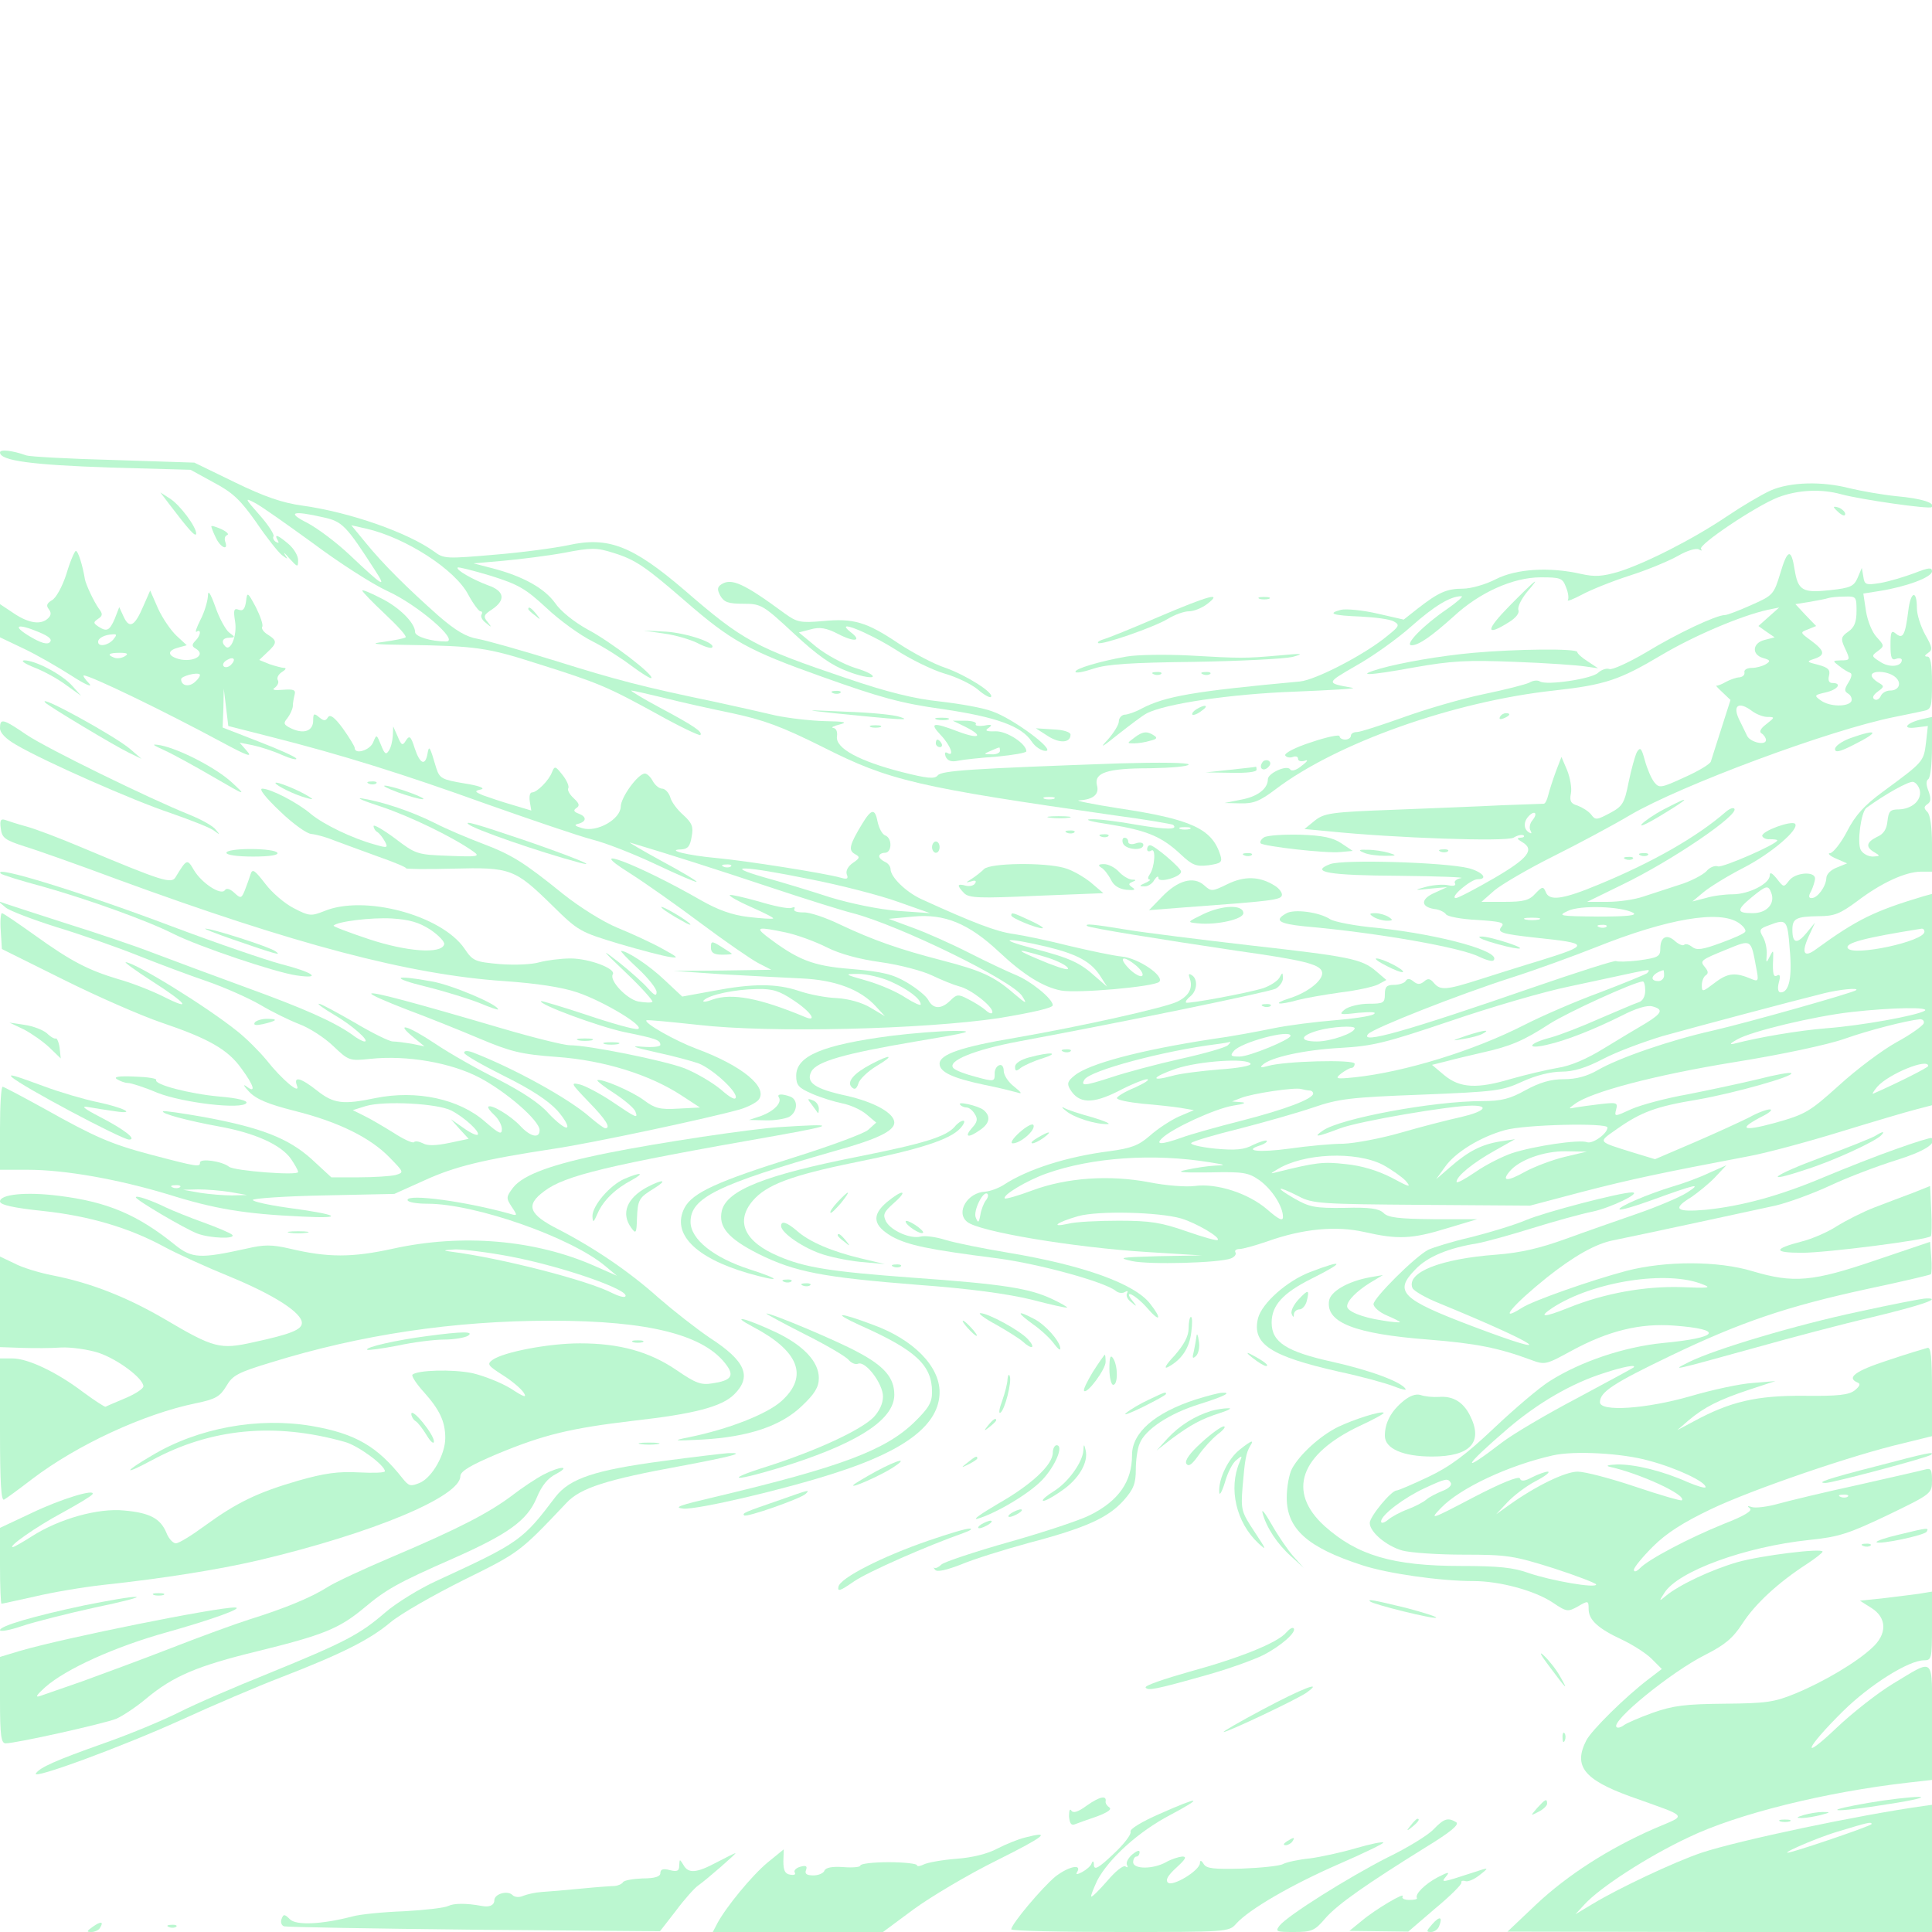 <?xml version="1.0" standalone="no"?>
<!DOCTYPE svg PUBLIC "-//W3C//DTD SVG 20010904//EN"
 "http://www.w3.org/TR/2001/REC-SVG-20010904/DTD/svg10.dtd">
<svg version="1.0" xmlns="http://www.w3.org/2000/svg"
 width="512pt" height="512pt" viewBox="0 0 512 512"
 preserveAspectRatio="xMidYMid meet">
<g transform="translate(0,512) scale(0.1,-0.1)"
fill="#bbf7d0                                                       " stroke="none">
<path d="M0 3921 c0 -22 85 -33 290 -40 l215 -6 62 -34 c51 -27 71 -47 112
-105 27 -40 58 -79 68 -87 16 -12 17 -12 8 1 -5 9 0 4 12 -10 22 -24 23 -24
23 -4 0 11 -11 30 -25 42 -28 24 -40 29 -29 10 4 -7 3 -8 -5 -4 -6 4 -9 11 -6
15 2 5 -14 30 -37 56 -40 45 -40 47 -12 32 16 -8 85 -57 154 -107 68 -51 157
-108 196 -126 80 -36 194 -134 156 -134 -40 0 -82 13 -82 25 0 24 -42 66 -91
90 -27 14 -49 23 -49 20 0 -3 27 -31 60 -62 33 -31 58 -58 55 -62 -4 -3 -30
-8 -58 -12 -40 -5 -27 -7 58 -8 188 -3 216 -7 350 -50 162 -51 185 -61 318
-134 59 -33 110 -57 113 -55 7 8 -16 24 -106 72 -47 25 -81 46 -77 46 5 0 43
-9 85 -19 43 -11 124 -29 182 -41 84 -18 131 -35 241 -90 176 -89 249 -106
774 -181 83 -11 152 -23 154 -25 14 -13 -17 -13 -95 0 -49 9 -105 16 -124 15
-19 -1 4 -7 52 -14 98 -16 137 -32 188 -80 30 -28 40 -32 73 -28 33 5 37 8 31
27 -22 70 -77 95 -270 124 -71 11 -118 21 -104 21 37 2 54 16 47 40 -8 33 26
45 140 45 57 1 103 5 103 10 0 5 -76 6 -182 3 -394 -14 -473 -19 -483 -32 -8
-10 -28 -8 -95 9 -113 29 -176 63 -172 94 2 13 -2 22 -10 23 -7 1 1 5 17 9 23
6 14 8 -40 9 -38 1 -97 8 -130 15 -33 8 -105 24 -160 36 -193 40 -261 58 -424
109 -90 28 -183 54 -205 58 -30 5 -58 21 -105 62 -81 72 -146 136 -193 194
l-37 45 40 -9 c104 -24 235 -108 270 -175 13 -24 28 -44 32 -44 5 0 6 -4 3 -9
-3 -5 2 -15 12 -22 15 -13 16 -12 4 3 -12 14 -10 19 12 33 37 25 33 49 -11 64
-40 15 -86 41 -80 47 2 2 41 -8 88 -22 73 -23 92 -34 147 -85 35 -33 89 -72
121 -88 32 -16 79 -46 105 -66 27 -20 50 -34 52 -32 8 8 -108 97 -169 129 -36
20 -71 48 -86 70 -28 39 -85 71 -166 92 l-50 13 80 7 c44 4 116 13 160 21 72
14 86 14 130 0 59 -18 86 -37 191 -128 122 -106 167 -131 364 -201 151 -54
208 -70 317 -85 143 -21 210 -45 237 -86 9 -14 26 -25 37 -25 29 0 -86 86
-142 105 -23 9 -85 20 -138 26 -68 7 -140 25 -246 61 -245 83 -275 99 -431
234 -138 118 -202 143 -309 119 -33 -7 -120 -19 -194 -25 -127 -11 -135 -11
-160 8 -69 50 -221 104 -349 122 -53 7 -102 24 -180 62 l-107 52 -215 7 c-118
3 -222 9 -230 12 -36 13 -70 17 -70 8z m857 -172 c50 -11 60 -21 136 -139 34
-52 22 -44 -68 41 -33 31 -82 68 -110 83 -56 28 -41 34 42 15z m1936 -746 c-7
-2 -19 -2 -25 0 -7 3 -2 5 12 5 14 0 19 -2 13 -5z m360 -80 c-7 -2 -19 -2 -25
0 -7 3 -2 5 12 5 14 0 19 -2 13 -5z"/>
<path d="M4692 3820 c-24 -11 -75 -41 -115 -68 -92 -62 -217 -125 -287 -147
-44 -13 -64 -14 -100 -6 -83 19 -171 14 -226 -14 -27 -14 -66 -25 -87 -25 -43
0 -65 -10 -119 -52 l-38 -30 -70 16 c-39 9 -82 13 -96 10 -38 -10 -23 -15 53
-18 38 -2 77 -7 87 -13 16 -9 14 -13 -16 -37 -58 -49 -191 -118 -233 -122
-282 -26 -357 -39 -420 -72 -16 -9 -37 -16 -45 -16 -8 -1 -15 -9 -15 -18 0 -9
-14 -31 -30 -49 -22 -23 -15 -20 27 14 32 25 66 51 76 56 48 26 225 52 392 58
96 4 166 8 155 10 -72 13 -72 12 9 59 43 24 109 71 146 104 62 55 104 80 133
80 6 0 -11 -15 -38 -34 -62 -42 -115 -96 -94 -96 19 0 53 24 112 77 68 63 157
103 230 103 53 0 58 -2 67 -26 6 -14 8 -30 5 -34 -3 -5 14 2 37 14 24 13 81
36 128 51 47 15 104 39 127 52 24 14 48 21 55 17 7 -4 10 -4 6 1 -10 10 145
114 204 137 53 20 114 23 168 8 52 -14 233 -40 239 -34 11 11 -26 23 -93 29
-39 4 -95 14 -124 21 -73 19 -158 17 -210 -6z"/>
<path d="M450 3782 c51 -67 69 -87 70 -76 0 18 -43 76 -70 93 l-25 16 25 -33z"/>
<path d="M4860 3776 c0 -2 7 -9 15 -16 9 -7 15 -8 15 -2 0 5 -7 12 -15 16 -8
3 -15 4 -15 2z"/>
<path d="M560 3725 c0 -2 5 -16 12 -30 12 -26 34 -36 25 -11 -3 8 -1 16 5 18
6 2 -1 9 -16 16 -14 6 -26 10 -26 7z"/>
<path d="M176 3599 c-11 -34 -28 -65 -39 -70 -13 -8 -15 -14 -8 -23 7 -9 7
-16 -1 -24 -19 -19 -52 -14 -92 13 l-36 24 0 -44 0 -44 63 -30 c34 -16 91 -49
127 -72 37 -24 57 -32 46 -20 -11 11 -17 21 -14 21 18 0 216 -96 368 -178 65
-35 80 -40 65 -23 l-20 23 35 -7 c19 -4 54 -15 78 -26 23 -10 40 -14 37 -9 -3
5 -48 25 -100 45 l-95 37 2 52 1 51 6 -49 6 -50 110 -28 c190 -48 353 -99 575
-179 119 -42 245 -85 280 -94 36 -9 112 -39 169 -66 57 -27 106 -48 107 -46 2
2 -40 27 -94 56 -53 29 -90 51 -82 48 107 -32 226 -70 370 -118 96 -32 195
-63 220 -69 123 -32 424 -179 449 -220 14 -22 11 -21 -22 7 -53 46 -87 61
-191 88 -112 29 -181 53 -270 95 -37 18 -81 33 -97 32 -16 0 -27 3 -24 9 3 5
0 6 -8 3 -8 -3 -47 5 -86 17 -40 11 -74 19 -77 17 -2 -3 23 -17 57 -32 34 -15
60 -28 58 -30 -2 -2 -32 0 -66 4 -43 5 -81 19 -125 44 -165 95 -320 154 -189
72 41 -26 126 -86 190 -134 63 -47 131 -94 150 -104 l35 -18 -129 -2 -130 -1
130 -9 c72 -4 166 -9 210 -11 88 -4 156 -29 197 -75 l23 -25 -37 22 c-23 14
-58 24 -91 26 -29 1 -74 10 -100 19 -60 20 -122 20 -227 0 l-82 -15 -47 44
c-41 39 -99 77 -115 77 -3 0 17 -21 44 -46 28 -26 50 -54 50 -63 0 -12 -6 -9
-23 10 -12 14 -47 45 -77 69 -49 38 -47 35 19 -28 41 -39 72 -74 70 -77 -3 -3
-20 -2 -38 1 -31 7 -77 56 -67 72 9 15 -63 42 -112 42 -26 0 -63 -5 -82 -10
-20 -6 -65 -8 -105 -5 -66 6 -72 8 -94 41 -61 89 -267 144 -373 99 -33 -13
-39 -13 -79 8 -24 12 -58 41 -76 65 -28 36 -34 41 -39 25 -3 -10 -10 -29 -15
-42 -9 -22 -11 -23 -28 -7 -12 11 -21 13 -25 7 -10 -15 -61 18 -82 53 -18 31
-19 30 -49 -19 -11 -18 -36 -10 -248 79 -59 25 -125 50 -148 56 -22 6 -47 14
-55 17 -12 4 -15 -1 -12 -22 3 -25 10 -31 63 -48 33 -10 143 -49 245 -87 472
-173 775 -253 1026 -270 86 -6 153 -16 194 -30 71 -24 183 -92 160 -97 -8 -2
-69 15 -134 37 -66 22 -121 38 -122 37 -9 -8 151 -67 220 -82 84 -17 96 -21
96 -34 0 -5 -21 -7 -47 -5 -35 3 -25 -1 37 -15 47 -10 97 -24 111 -29 36 -14
99 -71 99 -89 0 -10 -14 -3 -40 20 -23 19 -66 44 -96 56 -56 21 -254 61 -304
61 -15 0 -96 20 -181 45 -238 70 -340 97 -345 92 -3 -3 39 -21 93 -42 54 -20
141 -55 193 -77 83 -35 110 -42 206 -49 125 -9 246 -47 330 -102 l49 -32 -58
-3 c-48 -3 -62 1 -90 22 -32 24 -116 60 -124 53 -1 -2 19 -18 46 -35 27 -18
52 -39 55 -48 7 -19 4 -18 -64 28 -30 20 -68 40 -83 44 -26 6 -24 3 22 -45 47
-48 61 -71 45 -71 -4 0 -21 13 -40 29 -55 49 -202 130 -311 172 -14 5 -23 5
-23 -1 0 -5 47 -32 105 -61 71 -35 117 -65 142 -92 20 -23 31 -43 25 -45 -6
-2 -27 15 -48 37 -23 27 -71 58 -133 90 -53 26 -129 69 -169 96 -72 48 -108
58 -55 15 l28 -23 -34 7 c-18 3 -41 6 -50 6 -9 0 -54 22 -101 50 -47 27 -89
50 -95 50 -5 0 13 -13 40 -29 47 -27 97 -71 81 -71 -5 0 -20 8 -34 19 -49 34
-125 68 -282 125 -85 31 -195 72 -245 91 -49 19 -153 54 -230 78 -77 25 -149
48 -160 52 l-20 7 20 -17 c11 -9 72 -32 135 -52 63 -19 160 -53 215 -75 55
-22 138 -53 185 -69 46 -16 109 -44 140 -62 30 -18 77 -41 103 -51 27 -10 67
-36 90 -58 41 -39 43 -40 99 -34 97 10 213 -10 289 -50 72 -38 159 -114 159
-139 0 -23 -24 -18 -51 11 -25 27 -78 59 -85 51 -2 -2 5 -12 16 -22 11 -10 20
-27 20 -37 0 -16 -7 -13 -44 19 -69 61 -182 85 -291 63 -86 -18 -111 -15 -155
20 -43 34 -63 39 -53 13 10 -26 -40 16 -81 68 -19 23 -53 57 -77 76 -82 66
-272 183 -296 183 -4 0 26 -22 68 -49 94 -60 111 -82 32 -42 -32 16 -86 37
-119 46 -80 24 -125 47 -221 116 -45 32 -84 59 -88 59 -3 0 -5 -21 -3 -47 l3
-48 163 -81 c90 -45 207 -96 260 -114 124 -42 176 -71 212 -122 34 -46 39 -67
13 -47 -10 7 -7 1 7 -14 19 -20 50 -33 121 -51 116 -29 201 -71 252 -124 38
-39 38 -39 15 -46 -13 -3 -56 -6 -97 -6 l-73 0 -52 48 c-62 56 -135 84 -287
112 -57 10 -105 17 -107 15 -6 -6 65 -25 147 -40 95 -17 165 -48 192 -86 10
-15 19 -30 19 -35 0 -10 -169 3 -183 14 -19 15 -77 23 -77 11 0 -12 -5 -12
-130 21 -106 28 -149 47 -281 121 -58 32 -109 59 -112 59 -4 0 -7 -49 -7 -110
l0 -110 73 0 c99 0 239 -25 372 -65 124 -39 203 -52 355 -59 118 -6 99 5 -42
24 -49 7 -88 16 -88 20 0 4 84 10 188 12 l187 4 80 36 c81 37 155 55 345 84
95 14 402 79 491 104 20 6 42 17 49 25 27 33 -43 91 -165 136 -56 21 -139 68
-132 75 1 2 63 -4 137 -12 190 -22 598 -12 798 18 90 15 142 27 142 34 0 17
-59 65 -100 81 -19 8 -73 33 -120 57 -47 24 -114 54 -150 67 l-65 24 65 6 c83
8 147 -18 228 -94 65 -61 117 -93 164 -102 43 -8 247 10 260 23 15 15 -55 63
-99 67 -21 2 -83 15 -138 28 -55 14 -122 28 -150 32 -44 6 -105 29 -245 93
-40 19 -80 58 -80 79 0 7 -7 16 -15 19 -8 4 -15 10 -15 15 0 5 7 9 15 9 19 0
20 39 1 46 -8 3 -16 18 -20 35 -7 37 -16 37 -41 -4 -34 -56 -37 -70 -20 -80
15 -8 14 -11 -5 -24 -13 -9 -19 -21 -16 -30 5 -12 1 -14 -16 -9 -42 12 -252
45 -328 52 -78 7 -138 22 -94 23 17 1 23 9 27 34 5 26 1 36 -22 57 -16 14 -32
35 -35 48 -4 12 -14 22 -21 22 -8 0 -19 9 -25 20 -6 11 -15 20 -21 20 -18 0
-64 -63 -64 -88 -1 -33 -62 -68 -101 -57 -21 6 -24 9 -11 12 22 6 22 19 0 27
-13 5 -14 9 -5 15 9 6 7 12 -8 26 -11 10 -17 22 -14 26 3 5 -4 21 -15 35 -19
24 -21 25 -28 8 -8 -22 -40 -54 -53 -54 -6 0 -8 -11 -6 -24 l4 -24 -50 15
c-28 8 -63 20 -77 25 -24 10 -24 12 -6 16 12 3 -6 10 -45 16 -59 10 -65 13
-74 41 -17 58 -19 61 -23 38 -6 -34 -20 -28 -34 14 -10 32 -14 35 -23 21 -9
-15 -12 -14 -22 10 l-12 27 -1 -25 c-1 -14 -5 -32 -11 -40 -7 -11 -11 -8 -20
15 -12 29 -12 30 -21 8 -8 -21 -49 -34 -49 -15 0 4 -14 27 -31 51 -22 30 -34
39 -40 30 -6 -10 -11 -10 -23 0 -14 12 -16 10 -16 -8 0 -28 -24 -37 -57 -22
-21 10 -23 14 -12 27 7 9 14 23 15 32 0 10 3 24 5 32 3 12 -4 14 -31 12 -24
-2 -31 0 -21 6 7 6 11 14 7 20 -3 6 2 15 11 21 10 6 13 11 6 11 -6 0 -24 5
-39 10 l-27 11 21 20 c27 25 27 31 2 47 -12 7 -18 17 -15 21 3 5 -5 28 -17 52
-22 41 -23 41 -26 15 -3 -20 -8 -26 -19 -22 -13 5 -15 0 -10 -31 6 -37 -12
-81 -26 -66 -12 12 -7 23 11 23 16 1 16 1 -1 14 -9 7 -26 38 -36 67 -14 39
-20 47 -20 29 -1 -14 -9 -42 -20 -63 -10 -20 -15 -34 -10 -31 13 8 11 -10 -3
-24 -10 -10 -10 -15 1 -21 31 -19 -14 -40 -53 -25 -23 9 -20 21 7 28 l22 6
-27 25 c-15 14 -37 46 -49 72 l-21 48 -18 -41 c-23 -54 -37 -61 -52 -29 l-12
26 -12 -31 c-14 -32 -21 -35 -44 -20 -13 9 -13 11 0 20 12 8 13 13 2 27 -14
20 -34 63 -37 78 -6 37 -18 75 -24 75 -3 0 -15 -27 -25 -61z m-71 -155 c26
-11 34 -19 27 -26 -7 -7 -24 -2 -54 16 -48 29 -32 35 27 10z m195 -19 c-14
-16 -40 -20 -40 -6 0 10 17 19 39 20 11 1 11 -2 1 -14z m31 -44 c-8 -5 -20 -7
-28 -4 -21 8 -15 13 15 13 20 0 23 -3 13 -9z m281 -23 c-6 -6 -15 -8 -19 -4
-4 4 -1 11 7 16 19 12 27 3 12 -12z m-94 -44 c-16 -16 -38 -12 -38 6 0 8 41
19 49 13 3 -2 -2 -11 -11 -19z m1419 -490 c-3 -3 -12 -4 -19 -1 -8 3 -5 6 6 6
11 1 17 -2 13 -5z m210 -34 c82 -16 186 -43 233 -60 l85 -30 -85 6 c-50 4
-124 19 -180 36 -52 17 -131 41 -175 53 -114 33 -54 31 122 -5z m-1006 -134
c22 -15 39 -33 36 -39 -8 -26 -99 -19 -199 14 -54 18 -96 34 -94 36 10 11 100
22 154 19 47 -3 72 -10 103 -30z m941 -7 c29 -6 78 -24 108 -39 35 -18 87 -32
145 -40 50 -7 110 -23 135 -35 25 -12 57 -25 72 -29 30 -7 88 -52 88 -68 0 -6
-8 -4 -17 4 -10 9 -31 22 -47 30 -26 14 -31 13 -47 -3 -24 -24 -46 -24 -59 1
-6 11 -31 31 -56 46 -37 22 -65 29 -147 36 -104 8 -143 24 -227 88 -29 23 -20
24 52 9z m692 -38 c82 -20 119 -40 144 -81 l16 -25 -30 26 c-42 38 -68 50
-164 75 -103 27 -76 31 34 5z m-7 -26 c28 -8 56 -21 62 -29 7 -9 -12 -4 -51
11 -91 37 -95 43 -11 18z m244 -24 c13 -11 20 -23 16 -27 -4 -4 -20 4 -35 19
-30 31 -16 37 19 8z m-651 -42 c47 -21 80 -46 80 -61 0 -4 -18 4 -40 18 -22
15 -68 35 -103 45 -60 17 -61 18 -22 18 22 0 60 -9 85 -20z m-257 -50 c46 -30
65 -59 30 -44 -120 50 -193 64 -245 46 -18 -7 -28 -7 -23 -2 15 15 82 29 141
30 41 1 60 -5 97 -30z m-907 -292 c35 -18 77 -57 70 -64 -3 -3 -20 5 -38 18
l-33 23 23 -26 24 -26 -52 -11 c-34 -7 -57 -8 -69 -1 -10 5 -21 7 -24 3 -4 -3
-28 8 -54 25 -26 16 -61 37 -78 45 l-30 15 35 11 c48 14 189 7 226 -12z m-719
-203 c-3 -3 -12 -4 -19 -1 -8 3 -5 6 6 6 11 1 17 -2 13 -5z m133 -13 l45 -8
-40 -1 c-22 0 -60 3 -85 7 l-45 8 40 1 c22 0 60 -3 85 -7z"/>
<path d="M4718 3601 c-17 -56 -19 -59 -76 -84 -33 -15 -65 -27 -71 -27 -23 0
-127 -49 -209 -99 -46 -27 -90 -47 -97 -44 -8 3 -21 -2 -30 -10 -16 -16 -136
-34 -154 -23 -6 4 -18 3 -28 -3 -10 -5 -65 -19 -123 -31 -58 -12 -153 -40
-211 -61 -59 -21 -114 -39 -123 -39 -9 0 -16 -4 -16 -10 0 -5 -7 -10 -15 -10
-8 0 -15 4 -15 9 0 5 -34 -2 -75 -16 -41 -13 -72 -29 -69 -35 3 -5 12 -7 20
-4 8 3 14 1 14 -5 0 -6 8 -8 18 -5 10 4 7 -2 -8 -13 -14 -12 -27 -16 -31 -10
-8 13 -59 -10 -59 -26 0 -25 -27 -46 -70 -54 l-45 -9 42 -1 c35 -1 52 6 93 37
162 123 472 233 738 262 136 15 174 28 285 94 86 51 210 104 282 120 l30 6
-27 -24 -28 -25 21 -15 22 -15 -27 -7 c-32 -8 -35 -39 -3 -48 18 -5 20 -8 7
-16 -8 -5 -25 -10 -37 -10 -13 0 -22 -5 -20 -12 1 -7 -5 -12 -13 -13 -8 0 -25
-6 -36 -12 -12 -7 -23 -11 -26 -10 -2 1 5 -7 17 -18 l21 -20 -24 -75 c-13 -41
-26 -81 -28 -88 -2 -7 -34 -26 -70 -42 -63 -29 -67 -29 -80 -13 -8 10 -19 36
-25 58 -9 33 -12 36 -21 22 -5 -10 -15 -46 -22 -80 -11 -56 -16 -64 -50 -82
-34 -18 -38 -19 -49 -4 -7 9 -23 19 -36 24 -18 5 -22 12 -18 32 3 14 -2 42
-10 62 l-15 35 -15 -39 c-8 -22 -17 -50 -20 -62 -3 -13 -8 -23 -12 -23 -3 0
-53 -2 -111 -4 -58 -3 -187 -8 -287 -12 -166 -6 -184 -9 -209 -29 l-27 -22 64
-6 c176 -18 469 -28 490 -17 11 7 23 9 27 6 3 -3 -1 -6 -9 -6 -10 -1 -9 -3 4
-11 35 -20 18 -43 -73 -96 -50 -29 -96 -53 -102 -53 -18 1 40 50 58 50 29 0
13 19 -23 29 -63 16 -334 24 -368 11 -55 -21 -5 -30 185 -31 102 -1 175 -4
162 -6 -12 -2 -20 -9 -16 -14 3 -6 -4 -8 -18 -5 -12 3 -39 1 -58 -4 -34 -9
-34 -10 10 -5 l45 4 -33 -15 c-37 -16 -38 -37 -1 -43 13 -1 27 -8 31 -14 4 -6
41 -13 83 -15 62 -4 74 -7 64 -18 -12 -15 0 -19 91 -29 144 -15 145 -19 10
-61 -47 -14 -119 -37 -160 -50 -88 -28 -103 -29 -120 -9 -10 12 -16 13 -26 4
-11 -9 -18 -8 -28 0 -10 8 -16 9 -21 1 -3 -5 -17 -10 -31 -10 -19 0 -24 -5
-24 -25 0 -23 -4 -25 -43 -25 -24 0 -52 -7 -63 -15 -17 -14 -14 -15 36 -9 36
3 50 2 40 -4 -8 -5 -55 -12 -105 -16 -49 -4 -121 -13 -160 -21 -38 -8 -113
-22 -165 -29 -189 -29 -324 -65 -362 -96 -19 -15 -21 -22 -12 -37 23 -38 59
-39 127 -5 34 18 69 32 77 32 8 -1 -6 -10 -32 -22 -27 -11 -48 -24 -48 -28 0
-5 30 -11 68 -15 37 -3 82 -8 101 -11 l35 -6 -40 -17 c-22 -10 -57 -33 -77
-51 -30 -26 -49 -33 -108 -41 -110 -14 -215 -47 -279 -89 -14 -9 -36 -17 -49
-18 -47 -2 -79 -55 -48 -80 31 -26 283 -68 477 -80 l145 -9 -115 -2 c-102 -3
-110 -4 -70 -13 46 -10 231 -5 262 7 10 4 15 11 12 16 -3 5 2 9 11 9 8 0 41 9
73 20 95 34 183 42 258 25 88 -20 125 -19 219 10 l80 24 -117 0 c-91 1 -120 4
-132 17 -12 11 -36 15 -103 13 -78 -1 -93 2 -133 25 -54 31 -46 35 11 6 37
-20 60 -21 327 -23 l287 -2 140 37 c128 33 203 49 440 94 44 8 152 37 240 64
88 27 179 54 203 60 l42 11 0 280 0 280 -22 -6 c-130 -39 -176 -61 -286 -141
-31 -23 -39 -10 -19 34 l17 37 -23 -28 c-25 -30 -37 -27 -37 9 0 30 10 35 69
36 42 0 57 6 103 40 63 48 128 78 169 78 l29 0 0 73 c0 45 -5 78 -12 85 -10
10 -10 14 0 21 9 6 10 14 3 34 -7 17 -7 28 -1 32 6 4 10 42 10 86 l0 79 -27
-6 c-42 -10 -54 -27 -16 -22 l32 4 -5 -45 c-6 -50 -8 -51 -114 -129 -49 -36
-73 -62 -95 -105 -16 -31 -37 -57 -45 -58 -8 0 -1 -7 15 -14 l30 -13 -27 -11
c-16 -6 -28 -18 -28 -28 -1 -22 -23 -53 -39 -53 -8 0 -9 5 -1 19 5 11 10 26
10 33 0 20 -53 16 -69 -6 -14 -18 -14 -18 -32 5 -13 16 -19 19 -19 9 0 -22
-56 -50 -98 -50 -21 0 -53 -4 -72 -10 l-35 -9 30 25 c17 14 64 43 105 64 74
38 150 103 137 117 -10 9 -87 -19 -87 -32 1 -5 10 -10 20 -9 11 0 20 -1 20 -3
0 -10 -145 -73 -157 -69 -8 3 -22 -2 -31 -13 -10 -10 -42 -27 -72 -36 -30 -10
-73 -24 -95 -31 -23 -8 -65 -14 -95 -14 l-54 0 92 45 c133 64 313 187 298 202
-3 4 -14 -1 -23 -9 -76 -66 -193 -133 -336 -192 -96 -40 -132 -45 -141 -19 -6
14 -9 14 -27 -5 -16 -18 -31 -22 -82 -22 l-61 0 34 30 c19 16 89 57 155 90 66
33 158 82 205 110 135 79 530 226 701 260 29 6 64 13 77 16 20 4 22 10 22 74
0 49 -4 70 -12 70 -9 0 -8 3 2 10 12 8 11 15 -8 48 -12 22 -22 53 -22 70 0 51
-17 45 -23 -8 -8 -63 -14 -75 -33 -59 -12 10 -14 4 -14 -31 0 -33 3 -41 15
-36 8 3 15 1 15 -3 0 -18 -34 -21 -57 -5 -24 15 -24 16 -6 29 17 13 17 14 -4
37 -12 13 -24 43 -28 69 l-7 46 44 7 c69 11 138 36 138 52 0 11 -9 10 -47 -5
-27 -10 -67 -22 -90 -26 -38 -6 -42 -5 -45 17 l-4 23 -11 -26 c-10 -23 -19
-27 -73 -33 -73 -8 -85 -1 -94 54 -9 58 -19 55 -38 -9z m202 -100 c0 -30 -6
-44 -22 -55 -19 -13 -20 -19 -10 -41 16 -34 16 -35 -10 -35 -22 -1 -22 -1 -4
-15 10 -8 23 -16 29 -18 6 -2 4 -12 -4 -25 -12 -19 -12 -24 0 -31 7 -5 10 -14
7 -20 -10 -15 -58 -14 -81 3 -18 13 -17 14 13 21 32 7 45 25 18 25 -9 0 -12 7
-9 19 4 16 -2 22 -28 29 -32 8 -32 9 -11 16 30 10 28 21 -8 48 -30 22 -30 22
-9 30 l22 9 -28 29 -27 29 38 6 c22 4 44 8 49 10 6 2 25 4 43 4 31 1 32 0 32
-38z m101 -174 c20 -15 13 -37 -12 -37 -11 0 -22 -7 -25 -15 -4 -8 -11 -12
-17 -8 -6 4 -3 11 9 20 18 13 18 15 2 24 -10 6 -18 14 -18 19 0 14 42 12 61
-3z m-377 -92 c11 -8 29 -15 40 -15 20 0 20 -1 -3 -19 -16 -12 -20 -21 -12
-25 6 -4 11 -12 11 -17 0 -16 -42 -6 -50 11 -4 8 -12 25 -18 37 -23 43 -6 57
32 28z m444 -211 c4 -26 -22 -48 -56 -49 -23 0 -27 -5 -30 -31 -2 -22 -11 -35
-28 -42 -28 -14 -31 -27 -6 -41 15 -9 15 -10 -5 -11 -12 0 -27 8 -32 18 -10
19 1 100 15 111 51 37 112 71 124 69 8 -2 16 -13 18 -24z m-1027 -78 c-7 -8
-9 -21 -5 -27 4 -8 3 -9 -4 -5 -15 9 -15 29 0 44 16 16 24 6 9 -12z m633 -192
c11 -29 -12 -54 -49 -54 -43 0 -44 8 -3 42 39 32 44 33 52 12z m-366 -53 c12
-7 -15 -10 -93 -10 -103 1 -108 2 -80 15 33 16 142 12 173 -5z m-250 -18 c-10
-2 -26 -2 -35 0 -10 3 -2 5 17 5 19 0 27 -2 18 -5z m530 -9 c12 -8 20 -19 17
-23 -2 -5 -32 -18 -65 -30 -49 -18 -64 -20 -76 -10 -8 6 -17 9 -21 5 -3 -3
-14 1 -24 10 -22 20 -39 11 -39 -20 0 -21 -6 -24 -56 -31 -31 -4 -58 -4 -61
-2 -2 3 -102 -29 -221 -70 -332 -115 -462 -152 -436 -123 16 16 236 103 379
149 66 21 167 58 225 81 190 76 328 99 378 64z m135 -70 c7 -75 -2 -114 -24
-114 -7 0 -9 10 -5 26 5 17 3 23 -4 19 -10 -6 -13 3 -11 45 1 23 0 23 -9 5 -9
-18 -10 -18 -8 5 1 14 -3 35 -10 47 -11 19 -9 22 16 31 47 18 49 15 55 -64z
m-486 60 c-3 -3 -12 -4 -19 -1 -8 3 -5 6 6 6 11 1 17 -2 13 -5z m843 -13 c0
-26 -189 -66 -203 -44 -9 14 45 28 196 52 4 0 7 -3 7 -8z m-446 -95 c7 -35 6
-38 -11 -31 -44 19 -64 17 -98 -9 -33 -25 -35 -26 -35 -7 0 11 5 23 10 26 8 5
7 11 -1 21 -15 18 -14 19 57 48 66 27 64 28 78 -48z m-289 -15 c-6 -4 -62 -27
-125 -51 -63 -23 -153 -62 -200 -86 -135 -69 -318 -125 -450 -139 -50 -5 -53
-4 -36 10 11 8 23 15 28 15 4 0 8 5 8 11 0 12 -187 7 -230 -6 -17 -5 -22 -4
-15 2 20 21 113 41 208 46 86 5 118 13 290 71 105 36 248 78 317 92 186 40
194 42 205 43 6 1 6 -2 0 -8z m45 -6 c0 -8 -7 -15 -15 -15 -26 0 -18 20 13 29
1 1 2 -6 2 -14z m-50 -40 c0 -16 -7 -28 -17 -31 -10 -3 -56 -23 -103 -43 -47
-21 -106 -44 -132 -51 -58 -15 -65 -32 -9 -19 50 11 124 40 200 78 35 18 66
28 80 24 30 -8 26 -18 -18 -45 -22 -13 -71 -42 -110 -66 -45 -28 -89 -47 -123
-52 -29 -5 -84 -18 -123 -29 -90 -27 -136 -25 -178 10 l-32 27 40 10 c22 6 65
16 95 23 72 16 108 31 177 76 49 31 222 110 246 112 4 1 7 -10 7 -24z m559 1
c-8 -7 -284 -85 -379 -107 -116 -26 -251 -73 -306 -105 -28 -16 -56 -24 -90
-24 -35 0 -64 -9 -101 -29 -41 -23 -64 -29 -115 -29 -131 0 -376 -46 -422 -78
-28 -19 -17 -18 46 6 51 19 291 60 349 60 48 0 32 -16 -28 -30 -32 -7 -103
-25 -158 -41 -55 -16 -125 -29 -155 -30 -30 0 -95 -6 -143 -13 -82 -11 -125
-6 -76 9 11 4 18 9 16 12 -3 2 -19 -3 -36 -11 -24 -13 -46 -15 -101 -10 -39 4
-67 11 -63 15 5 5 63 22 128 38 66 17 154 42 195 56 67 23 98 27 286 34 198 8
215 10 269 35 35 16 75 26 103 26 32 0 65 10 111 34 36 19 107 45 156 60 86
24 345 93 430 114 41 10 92 15 84 8z m181 -55 c-24 -13 -167 -39 -260 -46 -73
-6 -175 -23 -245 -41 -13 -3 -10 1 8 11 37 22 206 62 303 73 105 12 213 14
194 3z m-2 -33 c-3 -7 -35 -30 -72 -50 -38 -21 -106 -72 -152 -114 -79 -71
-89 -77 -171 -100 -88 -24 -99 -16 -28 20 17 9 23 16 15 16 -8 0 -33 -9 -54
-21 -22 -11 -87 -41 -145 -66 l-105 -45 -56 17 c-99 31 -96 27 -45 63 64 45
104 60 214 78 97 17 257 62 248 70 -2 3 -42 -4 -88 -16 -46 -11 -130 -29 -186
-40 -57 -10 -124 -28 -149 -39 -46 -21 -46 -21 -41 -1 5 18 1 19 -42 14 -25
-3 -55 -7 -66 -9 -19 -4 -19 -3 -2 9 42 32 213 77 422 111 126 20 251 47 293
62 65 23 163 48 200 52 8 0 12 -5 10 -11z m-1508 -13 c0 -13 -64 -35 -100 -35
-47 0 -46 15 3 29 35 10 97 14 97 6z m-170 -20 c0 -10 -109 -55 -135 -55 -23
0 -26 2 -15 15 19 23 150 58 150 40z m-166 -25 c-6 -6 -62 -22 -125 -36 -63
-14 -145 -36 -184 -49 -71 -23 -82 -24 -71 -6 15 24 208 76 351 94 17 2 32 5
35 6 2 0 -1 -4 -6 -9z m60 -49 c4 -5 -33 -12 -81 -15 -49 -4 -105 -11 -126
-17 -62 -17 -54 -3 10 19 60 20 188 29 197 13z m1796 -6 c0 -4 -79 -44 -145
-73 -5 -3 -1 5 10 18 30 34 135 77 135 55z m-1639 -65 c5 0 9 -4 9 -8 0 -14
-73 -42 -190 -72 -63 -16 -135 -36 -159 -45 -54 -19 -70 -19 -51 -1 27 26 140
78 188 86 28 4 37 8 22 9 l-25 2 23 9 c29 12 143 29 160 24 8 -2 18 -4 23 -4z
m789 -98 c0 -16 -39 -44 -54 -39 -20 8 -141 -10 -199 -29 -26 -9 -70 -31 -97
-50 -28 -19 -50 -31 -50 -26 0 15 43 50 100 82 l55 31 -40 -6 c-49 -8 -84 -26
-132 -68 l-37 -32 23 32 c27 39 94 80 159 98 52 15 272 20 272 7z m-114 -78
c-33 -8 -80 -26 -104 -39 -48 -27 -64 -26 -41 1 25 30 91 54 149 53 l55 -1
-59 -14z m-941 -14 c44 -7 46 -8 15 -9 -19 -1 -53 -6 -75 -11 -31 -6 -17 -8
60 -7 90 2 103 0 133 -21 33 -24 62 -69 62 -97 0 -12 -11 -7 -42 20 -50 43
-134 70 -192 62 -22 -3 -77 1 -121 10 -106 20 -219 12 -310 -22 -37 -14 -70
-23 -72 -21 -8 8 59 48 110 66 121 43 283 54 432 30z m460 -7 c22 -12 49 -31
60 -42 16 -19 11 -18 -37 8 -37 19 -80 32 -122 36 -60 7 -80 4 -181 -21 -20
-5 -20 -5 0 7 69 43 208 49 280 12z m-1053 -95 c-5 -7 -12 -24 -14 -38 -4 -21
-6 -22 -12 -7 -8 17 20 74 31 63 3 -3 1 -11 -5 -18z m518 -47 c40 -12 105 -50
97 -57 -2 -3 -40 8 -83 23 -66 23 -95 28 -179 28 -55 0 -115 -3 -134 -8 -50
-11 -30 4 26 20 53 15 214 11 273 -6z"/>
<path d="M3885 2375 c-40 -14 -40 -14 -5 -8 19 3 42 9 50 14 22 12 1 9 -45 -6z"/>
<path d="M1911 3571 c-10 -7 -11 -13 -2 -30 10 -17 21 -21 61 -21 47 0 52 -3
134 -79 62 -58 101 -85 142 -100 30 -12 60 -18 66 -15 6 4 -15 15 -46 24 -31
10 -77 35 -103 56 l-46 38 31 8 c24 7 42 4 73 -12 44 -23 65 -19 33 5 -45 36
43 1 117 -45 41 -27 101 -56 132 -65 32 -9 71 -28 88 -42 16 -14 32 -23 35
-20 10 10 -64 57 -120 77 -31 10 -87 40 -125 65 -85 57 -119 67 -201 59 -59
-5 -68 -3 -100 20 -110 81 -142 95 -169 77z"/>
<path d="M4001 3515 c-64 -65 -65 -83 -4 -45 20 12 30 25 27 33 -3 8 7 28 21
46 42 49 26 37 -44 -34z"/>
<path d="M3070 3485 c-69 -30 -134 -56 -145 -59 -10 -3 -17 -7 -15 -10 8 -7
149 42 185 64 18 11 43 20 56 20 13 0 35 9 49 20 41 32 4 22 -130 -35z"/>
<path d="M3338 3533 c6 -2 18 -2 25 0 6 3 1 5 -13 5 -14 0 -19 -2 -12 -5z"/>
<path d="M1400 3506 c0 -2 8 -10 18 -17 15 -13 16 -12 3 4 -13 16 -21 21 -21
13z"/>
<path d="M1760 3441 c30 -4 70 -16 88 -25 19 -10 36 -15 39 -12 12 12 -66 38
-121 42 l-61 3 55 -8z"/>
<path d="M3905 3390 c-89 -8 -191 -26 -248 -42 -68 -20 -31 -19 89 3 102 18
141 20 269 15 83 -3 166 -9 185 -12 l35 -5 -27 18 c-16 10 -28 21 -28 25 0 10
-163 8 -275 -2z"/>
<path d="M2985 3380 c-73 -13 -135 -32 -135 -40 0 -5 21 -1 48 8 36 12 99 16
267 18 121 2 238 8 260 13 33 9 27 10 -35 4 -93 -8 -99 -8 -240 0 -63 3 -137
2 -165 -3z"/>
<path d="M91 3351 c26 -10 64 -31 85 -47 l39 -28 -24 27 c-27 30 -97 67 -127
67 -10 -1 2 -9 27 -19z"/>
<path d="M3058 3333 c7 -3 16 -2 19 1 4 3 -2 6 -13 5 -11 0 -14 -3 -6 -6z"/>
<path d="M3188 3333 c7 -3 16 -2 19 1 4 3 -2 6 -13 5 -11 0 -14 -3 -6 -6z"/>
<path d="M2208 3283 c7 -3 16 -2 19 1 4 3 -2 6 -13 5 -11 0 -14 -3 -6 -6z"/>
<path d="M120 3258 c8 -9 186 -116 222 -133 l33 -16 -30 26 c-41 35 -249 149
-225 123z"/>
<path d="M3170 3240 c-8 -5 -12 -11 -10 -14 3 -2 14 2 24 10 22 15 10 19 -14
4z"/>
<path d="M2210 3230 c178 -18 207 -20 175 -10 -16 6 -82 12 -145 14 -111 5
-112 5 -30 -4z"/>
<path d="M3975 3220 c-3 -6 1 -7 9 -4 18 7 21 14 7 14 -6 0 -13 -4 -16 -10z"/>
<path d="M2483 3213 c9 -2 23 -2 30 0 6 3 -1 5 -18 5 -16 0 -22 -2 -12 -5z"/>
<path d="M0 3190 c0 -12 15 -28 43 -44 73 -43 308 -147 410 -181 54 -19 106
-39 115 -47 15 -11 16 -11 4 3 -7 10 -38 27 -70 40 -107 43 -377 175 -432 212
-63 43 -70 44 -70 17z"/>
<path d="M2558 3194 c50 -25 38 -34 -18 -13 -68 26 -78 24 -47 -9 26 -27 38
-60 17 -47 -6 3 -7 -1 -4 -10 5 -11 15 -15 33 -11 14 3 61 8 104 11 42 4 77
10 77 14 0 20 -52 54 -82 53 -25 -1 -29 2 -18 9 11 8 8 10 -12 6 -15 -2 -25 0
-22 4 3 5 -10 9 -28 9 l-33 0 33 -16z m92 -64 c0 -5 -10 -10 -22 -9 -22 0 -22
1 -3 9 11 5 21 9 23 9 1 1 2 -3 2 -9z"/>
<path d="M2308 3193 c6 -2 18 -2 25 0 6 3 1 5 -13 5 -14 0 -19 -2 -12 -5z"/>
<path d="M2776 3170 c32 -21 61 -19 61 3 0 7 -19 13 -46 14 l-46 3 31 -20z"/>
<path d="M3006 3165 c-20 -15 -20 -15 0 -15 10 0 30 3 42 7 18 4 20 8 10 14
-18 12 -30 11 -52 -6z"/>
<path d="M4904 3164 c-22 -8 -41 -21 -41 -29 0 -10 12 -8 49 11 70 35 66 44
-8 18z"/>
<path d="M2480 3150 c0 -5 5 -10 11 -10 5 0 7 5 4 10 -3 6 -8 10 -11 10 -2 0
-4 -4 -4 -10z"/>
<path d="M437 3131 c24 -11 82 -43 130 -71 86 -50 87 -50 48 -14 -42 39 -139
89 -190 99 -25 4 -23 2 12 -14z"/>
<path d="M3345 3099 c-10 -15 3 -25 16 -12 7 7 7 13 1 17 -6 3 -14 1 -17 -5z"/>
<path d="M3260 3080 l-65 -7 68 -1 c39 -1 67 2 67 8 0 6 -1 9 -2 8 -2 -1 -32
-4 -68 -8z"/>
<path d="M730 3045 c0 -6 50 -31 80 -39 21 -6 22 -5 7 4 -25 16 -87 41 -87 35z"/>
<path d="M978 3043 c7 -3 16 -2 19 1 4 3 -2 6 -13 5 -11 0 -14 -3 -6 -6z"/>
<path d="M1055 3020 c28 -10 57 -18 65 -18 8 0 -7 8 -35 18 -27 10 -57 18 -65
18 -8 0 8 -8 35 -18z"/>
<path d="M742 2970 c34 -33 72 -60 83 -60 11 -1 38 -8 60 -17 22 -8 75 -28
117 -43 43 -15 76 -29 74 -31 -3 -2 53 -3 124 -1 154 4 164 0 265 -99 68 -67
73 -69 175 -100 58 -17 119 -33 135 -35 25 -4 22 -1 -20 22 -27 15 -81 40
-118 55 -39 16 -101 55 -145 90 -105 85 -136 104 -215 134 -37 14 -94 38 -125
54 -62 31 -137 56 -192 65 -19 3 4 -7 51 -22 77 -26 189 -80 244 -119 18 -13
11 -14 -66 -11 -83 3 -87 4 -142 46 -31 23 -57 38 -57 33 0 -5 4 -13 10 -16 5
-3 14 -14 20 -25 9 -17 7 -18 -27 -8 -59 16 -135 53 -168 80 -36 31 -108 68
-130 68 -10 0 9 -24 47 -60z"/>
<path d="M4409 2975 c-25 -13 -51 -31 -58 -39 -8 -9 12 0 44 19 85 51 92 61
14 20z"/>
<path d="M2783 2953 c15 -2 37 -2 50 0 12 2 0 4 -28 4 -27 0 -38 -2 -22 -4z"/>
<path d="M1241 2936 c13 -13 189 -74 294 -102 58 -15 -25 18 -147 60 -130 44
-157 51 -147 42z"/>
<path d="M2828 2913 c7 -3 16 -2 19 1 4 3 -2 6 -13 5 -11 0 -14 -3 -6 -6z"/>
<path d="M2918 2903 c7 -3 16 -2 19 1 4 3 -2 6 -13 5 -11 0 -14 -3 -6 -6z"/>
<path d="M3350 2901 c-8 -5 -12 -12 -9 -16 9 -8 173 -27 211 -23 l33 3 -30 20
c-22 15 -49 21 -110 23 -44 1 -87 -2 -95 -7z"/>
<path d="M2976 2885 c7 -17 54 -21 54 -4 0 6 -9 8 -20 4 -11 -4 -20 -2 -20 4
0 6 -4 11 -10 11 -5 0 -7 -7 -4 -15z"/>
<path d="M2470 2875 c0 -8 5 -15 10 -15 6 0 10 7 10 15 0 8 -4 15 -10 15 -5 0
-10 -7 -10 -15z"/>
<path d="M3040 2869 c0 -5 5 -7 11 -3 13 8 9 -45 -4 -63 -5 -7 -6 -13 -1 -14
5 0 0 -4 -11 -9 -16 -7 -17 -9 -3 -9 9 -1 22 7 27 17 6 9 11 12 11 5 0 -14 60
3 60 17 0 10 -71 70 -82 70 -5 0 -8 -5 -8 -11z"/>
<path d="M600 2860 c0 -6 30 -10 71 -10 44 0 68 4 64 10 -3 6 -35 10 -71 10
-36 0 -64 -4 -64 -10z"/>
<path d="M3615 2860 c11 -5 36 -8 55 -8 32 0 33 1 10 8 -14 4 -38 8 -55 8 -25
1 -27 -1 -10 -8z"/>
<path d="M3818 2863 c7 -3 16 -2 19 1 4 3 -2 6 -13 5 -11 0 -14 -3 -6 -6z"/>
<path d="M3298 2853 c7 -3 16 -2 19 1 4 3 -2 6 -13 5 -11 0 -14 -3 -6 -6z"/>
<path d="M4348 2853 c7 -3 16 -2 19 1 4 3 -2 6 -13 5 -11 0 -14 -3 -6 -6z"/>
<path d="M4308 2843 c7 -3 16 -2 19 1 4 3 -2 6 -13 5 -11 0 -14 -3 -6 -6z"/>
<path d="M2608 2817 c-7 -7 -22 -19 -33 -26 -16 -10 -17 -11 -2 -7 11 4 16 2
11 -5 -3 -6 -15 -9 -25 -6 -23 6 -24 1 -4 -20 13 -13 41 -14 192 -7 l177 7
-34 29 c-19 15 -50 33 -70 38 -53 15 -196 13 -212 -3z"/>
<path d="M2918 2821 c8 -4 19 -19 26 -32 7 -16 22 -25 41 -27 21 -2 26 0 16 6
-11 8 -11 10 0 15 11 4 10 6 -2 6 -9 1 -24 10 -34 21 -10 11 -28 20 -39 20
-15 0 -17 -3 -8 -9z"/>
<path d="M2 2805 c2 -3 53 -19 113 -35 120 -34 276 -90 345 -125 68 -34 270
-102 326 -110 69 -10 45 8 -41 30 -38 10 -170 55 -292 101 -239 90 -475 163
-451 139z"/>
<path d="M3253 2777 c-41 -20 -43 -20 -62 -3 -28 25 -70 13 -112 -31 l-34 -35
90 7 c233 17 259 20 262 32 2 6 -6 18 -19 26 -40 25 -80 26 -125 4z"/>
<path d="M1755 2713 c6 -6 28 -20 50 -32 22 -13 31 -15 20 -6 -22 18 -86 53
-70 38z"/>
<path d="M3190 2698 c-45 -22 -45 -22 -15 -25 50 -5 120 11 120 27 0 23 -54
22 -105 -2z"/>
<path d="M3408 2699 c-32 -18 -19 -27 50 -34 193 -17 415 -56 463 -81 17 -8
34 -13 37 -9 23 23 -139 68 -308 86 -58 5 -114 16 -125 23 -29 19 -97 28 -117
15z"/>
<path d="M2680 2694 c0 -7 66 -34 82 -34 7 0 -7 9 -31 20 -47 22 -51 23 -51
14z"/>
<path d="M3640 2690 c8 -5 24 -10 35 -10 17 0 17 2 5 10 -8 5 -24 10 -35 10
-17 0 -17 -2 -5 -10z"/>
<path d="M2881 2666 c5 -5 191 -35 399 -66 171 -24 216 -35 223 -54 8 -20 -34
-55 -84 -71 -51 -16 -32 -20 21 -5 19 5 70 14 113 20 42 5 87 15 99 21 l22 12
-27 23 c-38 33 -71 39 -337 69 -129 15 -274 33 -323 41 -91 15 -113 17 -106
10z"/>
<path d="M618 2630 c113 -39 131 -44 112 -31 -16 12 -170 61 -186 60 -5 0 28
-13 74 -29z"/>
<path d="M3945 2625 c70 -22 116 -26 55 -5 -30 10 -64 19 -75 18 -11 0 -2 -6
20 -13z"/>
<path d="M1884 2609 c0 -14 8 -19 30 -19 16 0 27 1 25 3 -2 2 -15 10 -29 19
-24 15 -26 14 -26 -3z"/>
<path d="M3675 2560 c21 -11 40 -18 43 -16 5 6 -54 36 -70 36 -7 0 5 -9 27
-20z"/>
<path d="M3153 2527 c9 -25 -2 -46 -32 -61 -31 -16 -256 -66 -429 -96 -143
-24 -202 -44 -202 -69 0 -22 34 -38 119 -56 36 -7 75 -17 86 -20 15 -5 13 -1
-7 15 -16 12 -28 31 -28 42 0 11 -5 18 -12 15 -7 -2 -13 -13 -12 -24 0 -19 -2
-20 -49 -7 -28 7 -54 17 -60 23 -19 19 55 49 172 71 296 55 664 131 682 140
10 6 19 18 19 28 -1 16 -1 16 -10 0 -6 -9 -25 -21 -43 -27 -42 -13 -199 -42
-204 -38 -2 3 3 10 12 17 18 15 20 46 3 56 -8 5 -9 2 -5 -9z"/>
<path d="M1130 2505 c52 -13 116 -33 143 -44 26 -11 47 -18 47 -16 0 13 -123
65 -175 74 -103 19 -113 10 -15 -14z"/>
<path d="M3348 2453 c7 -3 16 -2 19 1 4 3 -2 6 -13 5 -11 0 -14 -3 -6 -6z"/>
<path d="M675 2410 c-4 -7 3 -8 22 -4 38 9 42 14 10 14 -14 0 -29 -5 -32 -10z"/>
<path d="M63 2392 c21 -11 51 -32 68 -48 l30 -29 -3 28 c-2 15 -7 26 -10 25
-3 -2 -14 4 -24 14 -11 9 -37 19 -59 22 l-40 6 38 -18z"/>
<path d="M2362 2375 c-182 -24 -252 -53 -252 -106 0 -25 6 -32 43 -48 23 -10
59 -21 79 -25 21 -4 50 -17 64 -29 l26 -22 -21 -19 c-11 -10 -98 -42 -193 -72
-208 -65 -273 -95 -294 -135 -35 -68 28 -132 168 -173 88 -25 92 -18 5 10 -96
31 -157 80 -157 126 0 64 72 99 383 188 112 31 157 53 157 75 0 25 -52 54
-126 71 -84 18 -109 35 -94 64 14 27 88 48 277 80 144 24 159 28 103 28 -36 0
-111 -6 -168 -13z"/>
<path d="M1533 2363 c9 -2 25 -2 35 0 9 3 1 5 -18 5 -19 0 -27 -2 -17 -5z"/>
<path d="M1603 2353 c9 -2 25 -2 35 0 9 3 1 5 -18 5 -19 0 -27 -2 -17 -5z"/>
<path d="M2818 2333 c7 -3 16 -2 19 1 4 3 -2 6 -13 5 -11 0 -14 -3 -6 -6z"/>
<path d="M2728 2318 c-23 -6 -38 -16 -38 -25 0 -12 3 -13 15 -3 8 6 34 18 57
25 50 16 22 18 -34 3z"/>
<path d="M2309 2300 c-46 -24 -66 -47 -52 -61 8 -8 13 -5 18 10 3 11 25 32 48
46 49 29 39 33 -14 5z"/>
<path d="M31 2266 c23 -23 292 -166 311 -166 22 0 -13 27 -77 60 -44 23 -52
30 -30 26 17 -3 48 -8 70 -11 60 -9 22 10 -50 25 -33 7 -95 25 -138 41 -76 28
-95 34 -86 25z"/>
<path d="M310 2260 c8 -5 21 -10 29 -10 8 0 43 -11 78 -26 69 -27 225 -45 236
-27 4 6 -23 13 -71 17 -79 7 -175 32 -168 44 2 4 -24 8 -58 9 -42 2 -56 -1
-46 -7z"/>
<path d="M2064 2212 c9 -14 -12 -36 -46 -49 l-33 -11 43 -1 c24 -1 52 4 63 9
23 13 25 46 3 54 -22 8 -36 7 -30 -2z"/>
<path d="M2151 2193 c7 -10 15 -20 16 -22 2 -2 3 3 3 11 0 9 -7 19 -16 22 -15
6 -15 4 -3 -11z"/>
<path d="M2545 2192 c3 -4 11 -7 17 -7 6 0 16 -8 21 -17 9 -13 7 -22 -7 -37
-22 -25 -10 -28 22 -5 25 17 28 36 9 52 -14 12 -74 25 -62 14z"/>
<path d="M2825 2176 c21 -18 79 -36 110 -35 11 0 -7 8 -40 18 -33 9 -67 20
-75 25 -8 4 -6 0 5 -8z"/>
<path d="M2530 2134 c-23 -26 -79 -44 -255 -79 -248 -49 -348 -89 -362 -143
-10 -43 16 -74 97 -115 97 -48 170 -62 423 -82 138 -10 238 -24 300 -39 50
-13 93 -23 95 -21 1 1 -17 12 -41 23 -60 28 -129 39 -368 56 -218 16 -287 27
-356 57 -90 38 -115 92 -68 147 36 42 101 67 273 102 169 34 250 60 277 90 10
11 13 20 8 20 -6 0 -16 -7 -23 -16z"/>
<path d="M2702 2119 c-18 -16 -26 -29 -18 -29 20 0 60 34 55 48 -2 6 -18 -2
-37 -19z"/>
<path d="M2065 2133 c-77 -5 -317 -41 -452 -68 -150 -30 -226 -58 -253 -92
-19 -25 -19 -28 -4 -51 16 -24 16 -25 -7 -18 -115 32 -269 53 -269 36 0 -6 24
-10 53 -10 126 0 381 -89 472 -166 l30 -25 -59 26 c-158 70 -352 86 -534 46
-109 -24 -173 -24 -274 0 -48 11 -68 11 -115 0 -122 -27 -144 -26 -188 9 -100
81 -180 115 -309 131 -87 11 -156 4 -156 -15 0 -9 36 -17 112 -25 124 -13 231
-45 323 -95 33 -18 112 -54 176 -80 116 -48 189 -95 189 -122 0 -18 -31 -30
-128 -51 -89 -20 -105 -16 -237 62 -98 57 -193 95 -295 115 -36 7 -82 21 -102
32 l-38 18 0 -120 0 -120 58 -2 c31 -1 78 -1 105 1 26 1 70 -5 98 -14 51 -17
119 -68 119 -89 0 -6 -21 -20 -47 -31 -26 -11 -50 -21 -53 -23 -3 -1 -30 17
-60 39 -70 53 -146 89 -187 89 l-33 0 0 -191 c0 -139 3 -188 11 -183 7 4 40
28 75 55 120 91 296 172 432 200 54 11 65 18 82 46 16 28 31 36 117 62 238 74
486 111 743 111 262 0 410 -38 467 -120 19 -27 9 -39 -39 -46 -30 -5 -44 0
-95 35 -72 49 -151 71 -256 71 -83 0 -203 -23 -232 -44 -15 -11 -12 -15 27
-40 24 -15 49 -36 56 -47 9 -14 1 -12 -34 11 -26 16 -72 34 -102 41 -54 11
-146 8 -159 -4 -3 -4 11 -25 31 -47 41 -46 56 -77 56 -121 0 -43 -34 -103 -66
-118 -26 -11 -30 -10 -47 11 -67 85 -125 119 -241 139 -142 24 -301 -5 -423
-78 -77 -45 -77 -54 -1 -13 157 85 326 101 511 49 35 -9 107 -62 107 -78 0 -4
-31 -5 -69 -3 -54 3 -91 -2 -161 -22 -107 -31 -163 -58 -248 -120 -34 -25 -68
-46 -76 -46 -7 0 -19 12 -25 28 -16 38 -44 53 -112 59 -69 7 -172 -22 -244
-68 -25 -16 -48 -29 -51 -29 -15 0 62 54 129 90 42 23 79 45 82 50 10 16 -83
-12 -162 -50 l-83 -39 0 -101 c0 -55 2 -100 4 -100 3 0 42 9 88 19 46 11 128
25 183 31 158 17 302 40 410 65 304 72 535 169 535 223 0 13 27 29 98 59 123
51 193 68 362 88 160 18 233 37 266 70 47 47 30 88 -64 149 -37 25 -98 73
-136 106 -78 70 -171 133 -266 182 -79 40 -88 64 -38 101 55 42 168 69 613
147 162 29 165 33 10 23z m-712 -343 c141 -27 320 -90 304 -106 -3 -3 -18 1
-34 9 -65 34 -295 93 -428 110 -23 3 -21 4 12 6 23 0 89 -8 146 -19z"/>
<path d="M2750 2105 c-14 -8 -20 -14 -14 -15 5 0 19 7 30 15 24 18 16 19 -16
0z"/>
<path d="M4970 2110 c-8 -5 -72 -31 -143 -57 -132 -49 -159 -72 -40 -32 70 22
181 73 198 90 12 12 4 11 -15 -1z"/>
<path d="M5025 2075 c-49 -17 -135 -51 -190 -74 -118 -50 -218 -77 -314 -87
-80 -7 -91 2 -38 34 17 12 46 35 62 52 l30 32 -45 -20 c-25 -12 -68 -28 -96
-36 -66 -20 -148 -55 -142 -61 2 -3 40 8 84 24 121 44 136 47 94 20 -19 -12
-78 -37 -130 -55 -52 -18 -138 -48 -190 -67 -69 -25 -120 -37 -185 -42 -148
-11 -238 -47 -222 -88 3 -8 36 -27 74 -42 265 -109 324 -150 86 -60 -190 72
-210 92 -152 151 32 34 89 57 164 69 22 4 87 22 145 40 58 18 130 38 160 44
48 10 133 51 105 51 -31 0 -230 -52 -280 -73 -33 -14 -100 -34 -148 -46 -48
-11 -99 -27 -112 -33 -36 -19 -145 -128 -145 -144 0 -8 16 -22 35 -30 19 -8
35 -16 35 -18 0 -1 -22 0 -49 5 -52 8 -91 24 -91 37 0 15 25 40 60 62 l35 21
-35 -6 c-59 -11 -105 -38 -108 -63 -8 -57 69 -87 263 -102 126 -10 186 -22
270 -53 40 -15 41 -14 111 24 96 52 180 73 271 66 133 -10 119 -32 -29 -46
-103 -10 -219 -49 -301 -101 -26 -16 -92 -72 -147 -124 -76 -72 -118 -103
-175 -130 -42 -20 -80 -36 -84 -36 -14 0 -71 -69 -71 -86 0 -24 44 -61 86 -73
22 -6 95 -11 163 -11 116 0 133 -3 238 -36 62 -20 113 -40 113 -43 0 -11 -119
10 -178 30 -41 15 -81 19 -180 19 -181 0 -275 28 -362 106 -100 91 -65 190 93
265 37 17 66 33 64 35 -6 6 -81 -18 -122 -38 -48 -24 -101 -73 -121 -110 -8
-15 -14 -50 -14 -77 0 -83 55 -132 200 -179 67 -22 206 -42 295 -42 69 0 162
-25 210 -57 37 -25 40 -25 67 -10 27 16 28 15 28 -7 0 -29 25 -52 90 -82 27
-13 62 -35 77 -50 l27 -27 -34 -26 c-62 -47 -152 -136 -166 -163 -35 -68 -7
-104 117 -149 159 -57 151 -47 63 -85 -121 -53 -230 -123 -313 -201 l-76 -72
563 -1 562 0 0 169 0 168 -22 -3 c-172 -24 -489 -91 -589 -124 -71 -24 -220
-94 -289 -136 l-45 -27 24 26 c41 45 166 126 274 177 130 63 365 121 585 146
l62 7 0 154 c0 178 10 169 -105 100 -38 -23 -106 -76 -149 -117 -97 -92 -81
-53 18 45 71 70 174 135 215 135 20 0 21 5 21 91 l0 91 -37 -6 c-21 -3 -64 -8
-96 -12 l-58 -6 30 -19 c42 -26 43 -70 1 -107 -41 -38 -127 -89 -202 -120 -56
-23 -77 -26 -188 -27 -104 -1 -136 -5 -190 -24 -36 -13 -71 -28 -78 -34 -7 -5
-15 -7 -18 -4 -16 15 144 146 236 192 51 26 72 43 98 83 33 51 93 107 170 157
23 15 42 30 42 33 0 10 -163 -10 -226 -28 -69 -20 -154 -60 -189 -89 -19 -16
-19 -15 -4 8 36 57 213 122 384 140 79 8 105 17 208 66 116 56 117 57 117 92
0 28 -3 33 -17 29 -10 -3 -90 -21 -178 -41 -88 -19 -183 -42 -212 -50 -28 -8
-60 -12 -70 -9 -12 4 -14 3 -6 -3 9 -6 -13 -20 -70 -42 -91 -37 -198 -93 -221
-117 -9 -9 -16 -11 -16 -4 0 6 23 34 50 61 36 36 80 64 153 99 108 52 380 145
510 175 l77 19 0 119 c0 90 -3 118 -12 115 -7 -2 -55 -16 -105 -33 -86 -28
-111 -46 -80 -59 8 -3 6 -9 -7 -20 -16 -13 -45 -16 -135 -15 -125 1 -195 -15
-291 -67 l-45 -24 30 26 c42 35 79 54 160 81 l70 23 -60 -5 c-33 -2 -107 -18
-165 -35 -118 -34 -240 -42 -240 -16 0 27 35 50 187 123 185 89 309 131 521
177 90 19 166 37 169 39 2 3 3 23 1 45 l-3 41 -145 -49 c-167 -57 -217 -61
-325 -29 -92 28 -231 28 -335 1 -94 -25 -248 -79 -277 -98 -66 -42 -24 8 67
81 72 57 129 89 175 98 65 13 371 79 430 92 34 8 100 32 147 54 47 22 124 51
172 66 74 23 110 45 95 59 -2 2 -44 -11 -94 -29z m-512 -359 c24 -9 15 -10
-57 -7 -96 3 -204 -16 -300 -55 -65 -26 -81 -26 -42 0 107 70 305 101 399 62z
m-184 -220 c-2 -2 -69 -38 -149 -81 -80 -42 -170 -95 -200 -118 -113 -87 -103
-65 17 38 80 68 168 119 253 146 51 17 89 24 79 15z m41 -247 c75 -20 150 -56
150 -70 0 -4 -21 2 -47 13 -67 30 -141 48 -188 47 -22 -1 -31 -3 -20 -6 79
-17 206 -75 192 -89 -2 -2 -58 14 -123 36 -65 22 -134 40 -153 40 -33 0 -111
-38 -181 -88 l-35 -25 30 32 c17 18 50 43 75 56 25 13 39 24 32 25 -7 0 -26
-7 -42 -15 -20 -11 -30 -11 -32 -3 -3 7 -50 -12 -123 -50 -114 -60 -118 -61
-86 -28 51 53 180 113 296 139 56 13 185 6 255 -14z m-525 -59 c3 -6 -6 -15
-22 -21 -15 -6 -35 -16 -43 -23 -8 -7 -31 -19 -50 -26 -19 -7 -43 -20 -52 -28
-10 -8 -18 -10 -18 -4 0 17 61 63 115 88 58 27 62 27 70 14z m1052 -36 c-3 -3
-12 -4 -19 -1 -8 3 -5 6 6 6 11 1 17 -2 13 -5z m63 -868 c0 -4 -160 -59 -210
-73 -53 -15 59 35 120 53 79 24 90 27 90 20z"/>
<path d="M1655 1996 c-39 -17 -85 -71 -85 -99 1 -19 3 -17 14 8 15 34 47 65
91 88 36 20 22 21 -20 3z"/>
<path d="M1715 1974 c-54 -29 -70 -70 -42 -108 12 -17 14 -14 15 24 2 51 5 56
46 81 37 23 23 25 -19 3z"/>
<path d="M5070 1959 c-25 -9 -71 -27 -103 -39 -31 -12 -76 -35 -100 -50 -23
-15 -64 -33 -92 -40 -77 -20 -76 -30 1 -30 64 0 332 34 341 44 2 2 3 33 1 68
l-3 65 -45 -18z"/>
<path d="M2220 1935 c-13 -14 -22 -27 -19 -29 2 -2 14 10 27 25 29 36 24 38
-8 4z"/>
<path d="M2350 1934 c-41 -35 -36 -62 14 -91 43 -23 93 -34 281 -58 111 -15
282 -62 312 -86 7 -6 18 -7 24 -3 7 4 9 3 6 -3 -4 -6 1 -17 11 -24 15 -13 16
-12 3 4 -26 32 7 17 38 -18 35 -41 42 -32 9 10 -41 53 -177 102 -375 135 -66
11 -141 26 -167 34 -25 8 -55 12 -66 9 -27 -7 -78 15 -92 40 -9 18 -6 25 21
49 40 35 23 37 -19 2z"/>
<path d="M360 1947 c0 -7 131 -84 163 -96 34 -13 105 -15 92 -3 -6 5 -39 19
-75 32 -36 13 -81 31 -100 40 -41 20 -80 33 -80 27z"/>
<path d="M2400 1883 c0 -10 40 -36 46 -30 3 2 -7 12 -21 21 -14 9 -25 13 -25
9z"/>
<path d="M2070 1871 c0 -19 63 -61 113 -76 29 -9 77 -18 107 -20 l55 -5 -63
15 c-76 18 -138 44 -171 74 -26 22 -41 27 -41 12z"/>
<path d="M768 1853 c12 -2 32 -2 45 0 12 2 2 4 -23 4 -25 0 -35 -2 -22 -4z"/>
<path d="M2220 1846 c0 -2 8 -10 18 -17 15 -13 16 -12 3 4 -13 16 -21 21 -21
13z"/>
<path d="M2368 1763 c7 -3 16 -2 19 1 4 3 -2 6 -13 5 -11 0 -14 -3 -6 -6z"/>
<path d="M3472 1749 c-62 -24 -127 -82 -138 -122 -17 -69 33 -101 214 -142 61
-13 126 -31 146 -39 20 -8 34 -11 31 -7 -11 19 -95 50 -194 72 -122 27 -161
52 -161 104 0 45 29 78 105 116 90 45 89 53 -3 18z"/>
<path d="M2078 1723 c7 -3 16 -2 19 1 4 3 -2 6 -13 5 -11 0 -14 -3 -6 -6z"/>
<path d="M2128 1713 c7 -3 16 -2 19 1 4 3 -2 6 -13 5 -11 0 -14 -3 -6 -6z"/>
<path d="M3441 1676 c-13 -14 -21 -31 -18 -38 4 -10 6 -10 6 0 1 6 7 12 15 12
7 0 16 10 19 22 8 31 4 32 -22 4z"/>
<path d="M4926 1644 c-165 -35 -381 -99 -451 -134 -48 -24 -46 -23 175 38 96
27 236 64 310 81 133 32 188 51 145 50 -11 0 -92 -16 -179 -35z"/>
<path d="M2131 1585 c58 -29 111 -60 118 -69 7 -8 18 -13 25 -10 20 8 66 -53
66 -87 0 -19 -10 -39 -25 -55 -34 -34 -150 -88 -281 -130 -61 -19 -91 -32 -69
-30 22 3 83 20 135 37 183 60 270 120 270 183 0 45 -27 76 -97 113 -55 30
-231 104 -242 102 -3 0 41 -24 100 -54z"/>
<path d="M2281 1607 c146 -65 189 -105 189 -176 0 -28 -9 -43 -48 -81 -77 -74
-195 -118 -527 -197 -94 -22 -112 -28 -84 -31 38 -3 269 51 404 95 187 60 275
129 275 214 0 68 -69 139 -176 178 -93 35 -112 34 -33 -2z"/>
<path d="M2639 1610 c30 -17 62 -37 71 -45 25 -23 36 -18 14 6 -21 23 -105 69
-126 69 -7 0 11 -14 41 -30z"/>
<path d="M2737 1611 c23 -16 48 -40 57 -53 9 -12 16 -18 16 -12 0 19 -40 64
-70 79 -46 24 -47 18 -3 -14z"/>
<path d="M1995 1604 c122 -64 149 -131 76 -197 -39 -35 -142 -75 -246 -96 -45
-9 -41 -10 36 -6 123 7 209 36 264 89 34 32 45 50 45 74 0 43 -40 86 -113 121
-81 38 -126 49 -62 15z"/>
<path d="M3150 1600 c0 -21 -12 -43 -37 -72 -23 -24 -30 -37 -18 -31 36 19 57
50 62 92 3 23 3 41 -1 41 -3 0 -6 -13 -6 -30z"/>
<path d="M2565 1600 c10 -11 20 -20 23 -20 3 0 -3 9 -13 20 -10 11 -20 20 -23
20 -3 0 3 -9 13 -20z"/>
<path d="M1130 1579 c-77 -10 -163 -29 -157 -36 3 -2 39 3 81 11 41 9 97 16
123 16 26 0 55 5 63 10 18 12 -14 12 -110 -1z"/>
<path d="M3171 1580 c-1 -8 -4 -26 -7 -40 -5 -19 -4 -22 5 -14 7 6 11 24 8 40
-2 16 -5 22 -6 14z"/>
<path d="M1678 1563 c6 -2 18 -2 25 0 6 3 1 5 -13 5 -14 0 -19 -2 -12 -5z"/>
<path d="M3320 1521 c14 -11 30 -21 35 -21 11 0 -7 14 -40 31 -13 7 -12 3 5
-10z"/>
<path d="M2896 1484 c-15 -25 -26 -47 -23 -50 8 -9 57 57 57 77 0 10 -1 19 -2
19 -2 -1 -16 -21 -32 -46z"/>
<path d="M2940 1493 c0 -24 5 -43 10 -43 13 0 13 50 0 70 -7 11 -10 4 -10 -27z"/>
<path d="M2670 1465 c0 -11 -7 -37 -14 -57 -8 -21 -10 -35 -5 -32 12 7 31 83
25 97 -2 7 -5 3 -6 -8z"/>
<path d="M3045 1411 c-22 -10 -49 -26 -60 -35 -11 -9 8 -2 43 15 34 17 62 32
62 35 0 6 -1 6 -45 -15z"/>
<path d="M3168 1411 c-107 -35 -168 -87 -168 -147 0 -70 -35 -121 -111 -159
-25 -13 -121 -45 -213 -71 -92 -26 -173 -53 -181 -60 -7 -7 -15 -11 -19 -9 -3
3 -2 0 2 -5 5 -7 30 -1 69 14 33 14 113 39 179 57 152 40 211 67 252 113 26
29 32 45 32 81 0 24 4 55 10 69 14 37 78 80 159 105 67 21 87 32 59 30 -7 0
-38 -8 -70 -18z"/>
<path d="M3719 1407 c-33 -27 -49 -58 -49 -92 0 -34 48 -55 125 -55 102 0 137
38 100 110 -18 35 -45 51 -82 48 -15 -1 -37 1 -48 5 -13 4 -29 -2 -46 -16z"/>
<path d="M3210 1381 c-45 -14 -84 -39 -115 -72 l-30 -33 40 31 c50 37 79 53
130 69 22 7 31 13 20 12 -11 0 -31 -3 -45 -7z"/>
<path d="M1090 1373 c0 -6 5 -15 11 -19 6 -3 19 -20 30 -38 10 -17 19 -24 19
-16 0 19 -59 91 -60 73z"/>
<path d="M2619 1343 c-13 -16 -12 -17 4 -4 9 7 17 15 17 17 0 8 -8 3 -21 -13z"/>
<path d="M3184 1297 c-31 -28 -45 -48 -40 -56 6 -9 15 -2 32 22 13 19 36 44
51 56 15 11 23 21 16 21 -6 0 -33 -19 -59 -43z"/>
<path d="M1698 1293 c12 -2 32 -2 45 0 12 2 2 4 -23 4 -25 0 -35 -2 -22 -4z"/>
<path d="M3285 1278 c-30 -24 -55 -75 -54 -110 0 -14 6 -5 15 23 7 26 21 53
31 60 15 13 16 12 8 -6 -30 -70 -9 -160 50 -215 23 -21 21 -17 -10 30 -35 53
-37 58 -32 120 6 72 9 89 20 108 12 18 3 15 -28 -10z"/>
<path d="M2790 1270 c0 -32 -57 -85 -145 -135 -44 -26 -69 -43 -55 -40 49 14
138 67 172 103 35 37 58 92 38 92 -5 0 -10 -9 -10 -20z"/>
<path d="M2871 1276 c-2 -31 -40 -84 -77 -107 -19 -12 -33 -23 -30 -26 2 -3
25 9 49 26 46 31 72 76 64 108 -4 17 -5 17 -6 -1z"/>
<path d="M1756 1248 c-180 -24 -246 -46 -284 -95 -87 -115 -95 -121 -312 -221
-47 -21 -110 -60 -140 -86 -67 -58 -108 -79 -309 -161 -87 -35 -194 -81 -237
-103 -44 -22 -133 -59 -199 -82 -127 -45 -170 -64 -180 -80 -11 -17 226 70
385 142 85 39 205 90 265 113 160 62 234 99 289 145 27 23 115 73 195 113 148
73 148 73 272 204 37 40 107 62 304 98 133 25 176 36 124 34 -13 -1 -91 -10
-173 -21z"/>
<path d="M4971 1234 c-125 -32 -161 -44 -133 -44 18 0 274 68 280 75 9 9 -10
5 -147 -31z"/>
<path d="M2564 1244 c-18 -14 -18 -15 4 -4 12 6 22 13 22 15 0 8 -5 6 -26 -11z"/>
<path d="M2322 1221 c-29 -16 -56 -32 -60 -36 -11 -12 70 24 103 45 45 29 17
23 -43 -9z"/>
<path d="M1440 1212 c-19 -10 -57 -35 -84 -56 -60 -45 -140 -87 -317 -162 -73
-31 -151 -67 -171 -80 -44 -28 -115 -57 -208 -86 -35 -11 -128 -45 -205 -75
-77 -30 -183 -69 -235 -88 -52 -18 -104 -36 -115 -40 -13 -4 -7 4 15 24 56 49
185 107 321 145 121 34 207 65 182 66 -46 1 -450 -80 -570 -115 l-53 -16 0
-114 c0 -95 3 -115 15 -115 28 0 260 52 293 65 18 8 54 32 80 54 71 59 134 86
294 125 175 43 217 60 283 115 57 48 88 66 236 131 147 65 196 101 221 160 14
34 30 53 52 64 17 9 24 16 16 16 -9 0 -31 -8 -50 -18z"/>
<path d="M2067 1145 c-96 -33 -100 -35 -95 -41 6 -6 149 44 163 57 12 12 11
12 -68 -16z"/>
<path d="M3346 1110 c10 -38 39 -82 76 -115 l33 -30 -27 30 c-15 17 -41 55
-58 85 -17 30 -28 44 -24 30z"/>
<path d="M2680 1110 c-8 -5 -10 -10 -5 -10 6 0 17 5 25 10 8 5 11 10 5 10 -5
0 -17 -5 -25 -10z"/>
<path d="M2600 1080 c-8 -5 -10 -10 -5 -10 6 0 17 5 25 10 8 5 11 10 5 10 -5
0 -17 -5 -25 -10z"/>
<path d="M2460 1037 c-122 -42 -234 -99 -238 -122 -3 -14 5 -11 41 14 38 26
193 94 292 129 17 6 23 11 15 11 -8 1 -58 -14 -110 -32z"/>
<path d="M5032 1053 c-35 -8 -61 -17 -59 -20 7 -7 127 18 133 28 6 11 4 11
-74 -8z"/>
<path d="M4938 1023 c7 -3 16 -2 19 1 4 3 -2 6 -13 5 -11 0 -14 -3 -6 -6z"/>
<path d="M408 893 c6 -2 18 -2 25 0 6 3 1 5 -13 5 -14 0 -19 -2 -12 -5z"/>
<path d="M225 866 c-137 -29 -225 -55 -225 -66 0 -5 27 0 59 11 33 11 120 33
193 49 73 15 122 28 108 28 -14 1 -74 -10 -135 -22z"/>
<path d="M3631 876 c8 -8 170 -48 175 -43 3 2 -34 14 -80 26 -87 21 -103 24
-95 17z"/>
<path d="M3409 794 c-22 -27 -124 -68 -256 -104 -67 -19 -120 -37 -117 -42 6
-9 24 -6 162 33 57 16 124 40 150 53 47 24 90 62 80 71 -3 3 -11 -2 -19 -11z"/>
<path d="M4105 705 c47 -63 53 -69 29 -27 -10 18 -30 43 -43 55 -14 13 -8 1
14 -28z"/>
<path d="M3345 589 c-60 -32 -107 -59 -102 -59 11 0 193 86 219 104 49 35 -12
11 -117 -45z"/>
<path d="M4141 514 c0 -11 3 -14 6 -6 3 7 2 16 -1 19 -3 4 -6 -2 -5 -13z"/>
<path d="M2880 335 c-23 -17 -36 -21 -41 -13 -4 6 -6 -1 -6 -16 2 -19 6 -25
17 -20 8 3 35 13 59 21 26 10 38 18 31 23 -6 4 -11 11 -10 16 3 17 -16 13 -50
-11z"/>
<path d="M4950 342 c-52 -9 -88 -17 -80 -19 8 -2 69 5 135 16 66 10 102 19 80
19 -22 0 -83 -7 -135 -16z"/>
<path d="M3073 313 c-48 -21 -79 -40 -77 -47 3 -7 -18 -34 -46 -60 -38 -36
-50 -43 -51 -29 0 11 -3 13 -6 5 -2 -7 -14 -17 -25 -23 -13 -7 -18 -7 -14 -1
15 24 -22 16 -57 -11 -35 -29 -117 -126 -117 -140 0 -4 130 -7 288 -7 283 0
289 0 308 22 34 38 146 103 272 158 67 29 120 55 118 57 -2 3 -35 -4 -73 -15
-37 -11 -92 -23 -122 -27 -30 -3 -62 -10 -71 -15 -9 -5 -58 -10 -109 -12 -73
-2 -94 0 -101 12 -6 10 -10 11 -10 3 0 -20 -73 -64 -85 -52 -7 7 0 19 23 40
24 22 28 29 15 29 -10 -1 -29 -7 -43 -15 -34 -19 -87 -19 -87 0 0 8 4 15 9 15
4 0 8 5 8 12 0 6 -8 3 -20 -7 -11 -10 -17 -22 -13 -28 3 -6 1 -7 -5 -3 -6 3
-27 -14 -48 -39 -21 -24 -40 -43 -42 -41 -2 2 6 21 16 43 31 58 109 129 193
173 92 49 80 51 -28 3z"/>
<path d="M4074 329 c-19 -22 -19 -22 4 -10 12 6 22 16 22 21 0 15 -5 12 -26
-11z"/>
<path d="M4780 310 c-20 -6 -21 -8 -5 -8 11 0 34 4 50 8 27 7 27 8 5 8 -14 0
-36 -4 -50 -8z"/>
<path d="M3739 283 c-13 -16 -12 -17 4 -4 16 13 21 21 13 21 -2 0 -10 -8 -17
-17z"/>
<path d="M3799 272 c-14 -15 -69 -49 -123 -75 -102 -52 -262 -152 -285 -180
-12 -16 -9 -17 38 -17 47 0 55 3 83 36 33 38 111 92 267 189 67 41 89 60 80
66 -22 13 -32 10 -60 -19z"/>
<path d="M4718 293 c6 -2 18 -2 25 0 6 3 1 5 -13 5 -14 0 -19 -2 -12 -5z"/>
<path d="M2715 250 c-16 -4 -49 -17 -72 -29 -26 -14 -67 -24 -109 -27 -38 -3
-76 -10 -86 -15 -10 -5 -18 -6 -18 -2 0 4 -34 8 -75 8 -41 0 -75 -4 -75 -9 0
-4 -20 -6 -45 -4 -29 2 -46 -1 -50 -9 -2 -7 -16 -13 -29 -13 -18 0 -24 4 -20
14 4 11 0 13 -15 9 -11 -3 -18 -10 -15 -15 4 -6 -2 -8 -12 -6 -14 2 -18 12
-18 35 l1 32 -43 -35 c-42 -35 -110 -118 -133 -161 l-12 -23 226 0 225 0 81
60 c45 33 144 92 221 130 130 65 146 79 73 60z"/>
<path d="M3410 240 c-9 -6 -10 -10 -3 -10 6 0 15 5 18 10 8 12 4 12 -15 0z"/>
<path d="M1900 185 c-54 -29 -76 -31 -89 -7 -10 16 -10 16 -11 -2 0 -14 -5
-17 -25 -12 -18 5 -25 2 -25 -8 0 -9 -14 -14 -47 -14 -25 -1 -49 -5 -52 -10
-3 -5 -13 -9 -21 -10 -8 0 -49 -3 -90 -7 -41 -4 -88 -8 -105 -9 -16 -1 -38 -6
-48 -10 -11 -5 -23 -4 -29 2 -13 13 -48 3 -48 -14 0 -13 -13 -19 -33 -15 -43
8 -75 7 -89 0 -10 -5 -62 -11 -117 -14 -55 -2 -117 -8 -138 -14 -81 -21 -149
-24 -165 -7 -14 14 -17 14 -22 0 -3 -8 0 -17 7 -19 6 -2 233 -6 504 -9 l492
-4 42 54 c23 31 50 61 59 67 24 17 104 87 99 86 -2 0 -24 -11 -49 -24z"/>
<path d="M3905 158 c-86 -28 -87 -28 -73 -11 11 13 7 13 -22 -2 -34 -18 -61
-45 -55 -55 2 -3 -7 -5 -20 -5 -13 0 -21 4 -18 9 9 14 -74 -35 -109 -65 l-32
-26 78 -1 78 -1 71 61 c40 33 71 64 70 69 -2 4 3 6 10 4 6 -3 23 4 37 15 28
22 27 22 -15 8z"/>
<path d="M3795 20 c-15 -17 -16 -20 -3 -20 9 0 19 7 22 16 10 25 1 27 -19 4z"/>
<path d="M246 14 c-17 -12 -17 -14 -4 -14 9 0 20 5 23 11 11 17 2 18 -19 3z"/>
<path d="M448 13 c7 -3 16 -2 19 1 4 3 -2 6 -13 5 -11 0 -14 -3 -6 -6z"/>
</g>
</svg>
